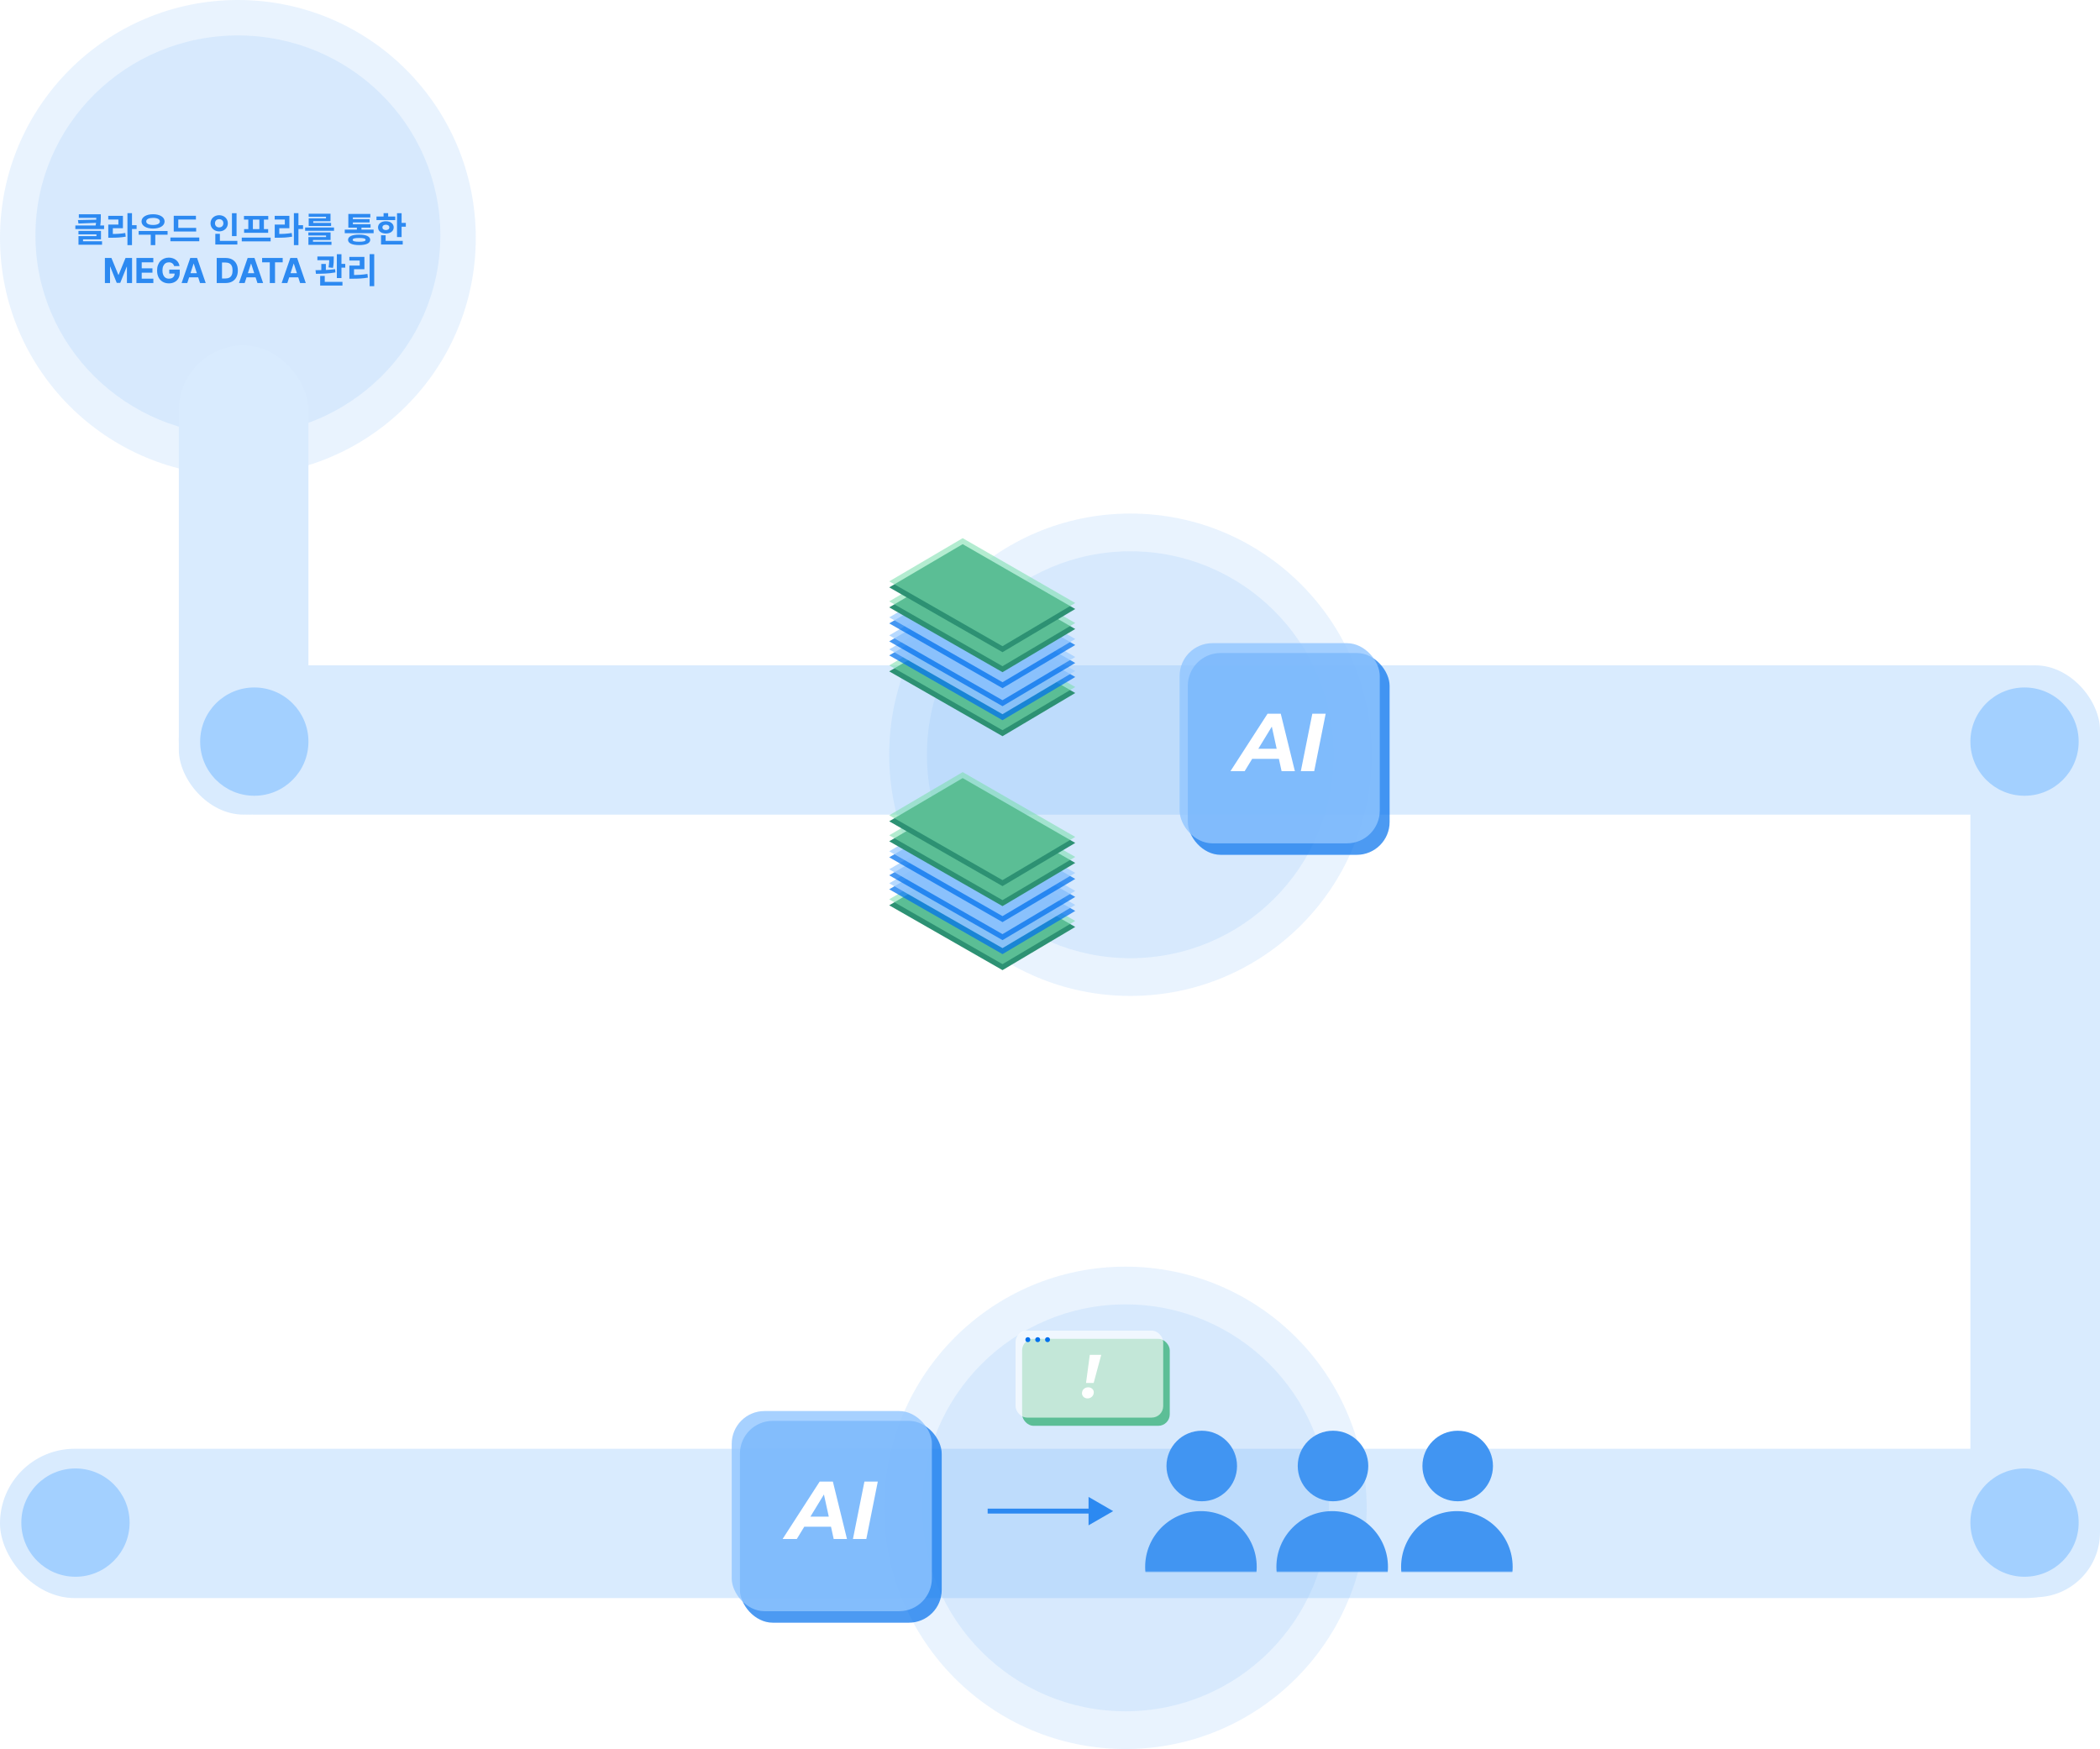 <svg width="1280" height="1066" viewBox="0 0 1280 1066" fill="none" xmlns="http://www.w3.org/2000/svg">
<path d="M48.051 130.595H60.378V132.779H48.051V130.595ZM58.698 130.595H61.449V132.317C61.449 134.018 61.449 135.845 60.945 138.134L58.194 137.882C58.698 135.635 58.698 133.997 58.698 132.317V130.595ZM59.538 133.871V135.782L47.82 136.244L47.505 134.123L59.538 133.871ZM45.93 137.42H63.444V139.604H45.93V137.42ZM47.82 140.738H61.554V145.883H50.613V147.983H47.841V143.909H58.782V142.838H47.82V140.738ZM47.841 147.038H62.205V149.159H47.841V147.038ZM77.68 129.902H80.452V149.411H77.68V129.902ZM79.822 137.252H83.266V139.562H79.822V137.252ZM66.004 142.607H67.642C70.939 142.607 73.501 142.502 76.357 141.998L76.63 144.245C73.69 144.77 71.023 144.896 67.642 144.896H66.004V142.607ZM65.983 131.561H74.929V139.1H68.776V143.468H66.004V136.874H72.157V133.787H65.983V131.561ZM84.525 140.801H102.144V143.048H84.525V140.801ZM91.875 142.25H94.647V149.39H91.875V142.25ZM93.282 130.574C97.44 130.574 100.317 132.296 100.317 134.963C100.317 137.609 97.44 139.31 93.282 139.31C89.145 139.31 86.268 137.609 86.268 134.963C86.268 132.296 89.145 130.574 93.282 130.574ZM93.282 132.8C90.741 132.8 89.124 133.556 89.124 134.963C89.124 136.349 90.741 137.105 93.282 137.105C95.844 137.105 97.44 136.349 97.44 134.963C97.44 133.556 95.844 132.8 93.282 132.8ZM105.901 138.89H119.572V141.116H105.901V138.89ZM103.864 144.749H121.462V147.038H103.864V144.749ZM105.901 131.519H119.425V133.787H108.673V139.814H105.901V131.519ZM141.378 129.944H144.192V143.909H141.378V129.944ZM131.235 146.807H144.675V149.033H131.235V146.807ZM131.235 142.502H134.028V147.71H131.235V142.502ZM133.608 131.162C136.59 131.162 138.879 133.22 138.879 136.097C138.879 138.953 136.59 141.032 133.608 141.032C130.626 141.032 128.316 138.953 128.316 136.097C128.316 133.22 130.626 131.162 133.608 131.162ZM133.608 133.577C132.159 133.577 131.046 134.501 131.046 136.097C131.046 137.672 132.159 138.596 133.608 138.596C135.036 138.596 136.149 137.672 136.149 136.097C136.149 134.501 135.036 133.577 133.608 133.577ZM147.361 144.833H164.959V147.122H147.361V144.833ZM148.705 131.603H163.51V133.829H148.705V131.603ZM148.789 139.646H163.447V141.893H148.789V139.646ZM151.351 133.661H154.144V139.856H151.351V133.661ZM158.092 133.661H160.864V139.856H158.092V133.661ZM179.132 129.902H181.904V149.411H179.132V129.902ZM181.274 137.252H184.718V139.562H181.274V137.252ZM167.456 142.607H169.094C172.391 142.607 174.953 142.502 177.809 141.998L178.082 144.245C175.142 144.77 172.475 144.896 169.094 144.896H167.456V142.607ZM167.435 131.561H176.381V139.1H170.228V143.468H167.456V136.874H173.609V133.787H167.435V131.561ZM185.977 138.638H203.596V140.675H185.977V138.638ZM187.951 141.641H201.496V146.261H190.765V147.92H187.993V144.497H198.745V143.531H187.951V141.641ZM187.993 147.332H202.042V149.222H187.993V147.332ZM188.14 130.259H201.454V134.837H190.933V136.433H188.161V133.094H198.703V132.128H188.14V130.259ZM188.161 135.845H201.811V137.735H188.161V135.845ZM210.134 139.94H227.732V142.124H210.134V139.94ZM217.526 137.861H220.319V140.738H217.526V137.861ZM212.318 136.643H225.863V138.764H212.318V136.643ZM212.318 130.406H225.716V132.527H215.09V137.84H212.318V130.406ZM214.313 133.556H225.275V135.593H214.313V133.556ZM218.912 142.985C223.175 142.985 225.653 144.119 225.653 146.177C225.653 148.256 223.175 149.369 218.912 149.369C214.628 149.369 212.15 148.256 212.15 146.177C212.15 144.119 214.628 142.985 218.912 142.985ZM218.912 145.043C216.203 145.043 214.964 145.379 214.964 146.177C214.964 146.996 216.203 147.332 218.912 147.332C221.6 147.332 222.839 146.996 222.839 146.177C222.839 145.379 221.6 145.043 218.912 145.043ZM241.99 129.944H244.783V144.476H241.99V129.944ZM243.985 135.866H247.366V138.155H243.985V135.866ZM229.474 131.96H240.919V134.144H229.474V131.96ZM235.207 134.837C238 134.837 239.974 136.37 239.974 138.596C239.974 140.822 238 142.334 235.207 142.334C232.393 142.334 230.419 140.822 230.419 138.596C230.419 136.37 232.393 134.837 235.207 134.837ZM235.207 136.958C233.968 136.958 233.107 137.546 233.107 138.596C233.107 139.646 233.968 140.213 235.207 140.213C236.446 140.213 237.307 139.646 237.307 138.596C237.307 137.546 236.446 136.958 235.207 136.958ZM233.8 129.902H236.593V133.031H233.8V129.902ZM232.246 146.807H245.476V149.033H232.246V146.807ZM232.246 143.384H235.039V147.773H232.246V143.384ZM63.94 157.227H67.922L72.128 167.489H72.307L76.513 157.227H80.496V172.5H77.364V162.559H77.237L73.284 172.425H71.151L67.199 162.522H67.072V172.5H63.94V157.227ZM83.156 172.5V157.227H93.447V159.89H86.385V163.529H92.918V166.191H86.385V169.838H93.477V172.5H83.156ZM106.142 162.164C106.037 161.801 105.89 161.48 105.702 161.202C105.513 160.919 105.281 160.68 105.008 160.486C104.74 160.287 104.431 160.136 104.083 160.031C103.74 159.927 103.36 159.875 102.942 159.875C102.162 159.875 101.476 160.069 100.884 160.456C100.297 160.844 99.84 161.408 99.512 162.149C99.184 162.885 99.02 163.785 99.02 164.849C99.02 165.913 99.181 166.817 99.504 167.563C99.828 168.309 100.285 168.878 100.877 169.271C101.468 169.659 102.167 169.853 102.972 169.853C103.703 169.853 104.327 169.723 104.844 169.465C105.366 169.201 105.764 168.831 106.037 168.354C106.316 167.876 106.455 167.312 106.455 166.661L107.111 166.758H103.174V164.327H109.564V166.251C109.564 167.593 109.281 168.746 108.714 169.711C108.148 170.67 107.367 171.411 106.373 171.933C105.378 172.45 104.24 172.709 102.957 172.709C101.525 172.709 100.268 172.393 99.184 171.762C98.1 171.125 97.255 170.223 96.648 169.055C96.047 167.881 95.746 166.489 95.746 164.879C95.746 163.641 95.925 162.537 96.283 161.567C96.646 160.593 97.153 159.768 97.804 159.092C98.456 158.415 99.214 157.901 100.079 157.548C100.944 157.195 101.881 157.018 102.89 157.018C103.755 157.018 104.561 157.145 105.306 157.399C106.052 157.647 106.713 158 107.29 158.458C107.872 158.915 108.346 159.46 108.714 160.091C109.082 160.717 109.318 161.408 109.423 162.164H106.142ZM114.151 172.5H110.691L115.963 157.227H120.124L125.389 172.5H121.929L118.103 160.717H117.984L114.151 172.5ZM113.935 166.497H122.108V169.017H113.935V166.497ZM137.502 172.5H132.088V157.227H137.546C139.083 157.227 140.405 157.533 141.514 158.145C142.622 158.751 143.475 159.624 144.072 160.762C144.673 161.901 144.974 163.263 144.974 164.849C144.974 166.44 144.673 167.807 144.072 168.95C143.475 170.094 142.617 170.971 141.499 171.583C140.385 172.194 139.053 172.5 137.502 172.5ZM135.317 169.733H137.367C138.322 169.733 139.125 169.564 139.776 169.226C140.432 168.883 140.925 168.354 141.253 167.638C141.586 166.917 141.752 165.987 141.752 164.849C141.752 163.72 141.586 162.798 141.253 162.082C140.925 161.366 140.435 160.839 139.784 160.501C139.132 160.163 138.33 159.994 137.375 159.994H135.317V169.733ZM149.137 172.5H145.677L150.949 157.227H155.11L160.375 172.5H156.915L153.09 160.717H152.97L149.137 172.5ZM148.921 166.497H157.094V169.017H148.921V166.497ZM159.766 159.89V157.227H172.309V159.89H167.633V172.5H164.442V159.89H159.766ZM175.141 172.5H171.681L176.953 157.227H181.114L186.379 172.5H182.919L179.093 160.717H178.974L175.141 172.5ZM174.925 166.497H183.098V169.017H174.925V166.497ZM193.451 156.33H201.767V158.577H193.451V156.33ZM195.845 160.866H198.617V165.738H195.845V160.866ZM200.675 156.33H203.426V157.548C203.426 158.913 203.426 160.845 202.964 163.26L200.255 162.966C200.675 160.572 200.675 158.892 200.675 157.548V156.33ZM205.316 154.923H208.13V169.476H205.316V154.923ZM207.017 160.845H210.44V163.134H207.017V160.845ZM195.152 171.807H208.739V174.033H195.152V171.807ZM195.152 168.174H197.945V172.5H195.152V168.174ZM192.569 166.872L192.317 164.667C195.677 164.667 200.36 164.604 204.266 164.058L204.434 166.032C200.423 166.788 195.908 166.872 192.569 166.872ZM225.307 154.902H228.1V174.411H225.307V154.902ZM212.959 167.607H214.681C218.125 167.607 220.876 167.481 223.963 166.956L224.236 169.203C221.086 169.77 218.23 169.875 214.681 169.875H212.959V167.607ZM212.938 156.561H222.115V164.079H215.794V168.447H212.959V161.874H219.259V158.787H212.938V156.561Z" fill="#0070ED"/>
<circle cx="145" cy="145" r="145" fill="#8AC0FC" fill-opacity="0.18"/>
<ellipse cx="145.002" cy="143.459" rx="123.404" ry="121.862" fill="#8AC0FC" fill-opacity="0.18"/>
<rect x="109" y="405.5" width="1171" height="91" rx="45.5" fill="#D9EBFE"/>
<rect y="883" width="1280" height="91" rx="45.5" fill="#D9EBFE"/>
<circle cx="689" cy="460" r="147" fill="#8AC0FC" fill-opacity="0.18"/>
<circle cx="689" cy="460" r="124" fill="#8AC0FC" fill-opacity="0.18"/>
<g clip-path="url(#clip0_1102_1016)">
<path d="M542 409.192C556.918 400.426 571.851 391.645 586.769 382.863L655.387 422.372L611.05 448.701L542 409.192Z" fill="#2D9173"/>
</g>
<g clip-path="url(#clip1_1102_1016)" filter="url(#filter0_b_1102_1016)">
<path d="M542 405.536C556.918 396.77 571.851 387.989 586.769 379.207L655.387 418.716L611.05 445.045L542 405.536Z" fill="#7DDEAF" fill-opacity="0.58"/>
</g>
<g clip-path="url(#clip2_1102_1016)">
<path d="M542 399.434C556.918 390.669 571.851 381.887 586.769 373.105L655.387 412.614L611.05 438.943L542 399.434Z" fill="#0070ED" fill-opacity="0.73"/>
</g>
<g clip-path="url(#clip3_1102_1016)" filter="url(#filter1_b_1102_1016)">
<path d="M542 395.778C556.918 387.012 571.851 378.231 586.769 369.449L655.387 408.958L611.05 435.287L542 395.778Z" fill="#A4CFFF" fill-opacity="0.8"/>
</g>
<g clip-path="url(#clip4_1102_1016)">
<path d="M542 390.903C556.918 382.137 571.851 373.356 586.769 364.574L655.387 404.083L611.05 430.412L542 390.903Z" fill="#0070ED" fill-opacity="0.73"/>
</g>
<g clip-path="url(#clip5_1102_1016)" filter="url(#filter2_b_1102_1016)">
<path d="M542 387.247C556.918 378.481 571.851 369.7 586.769 360.918L655.387 400.427L611.05 426.755L542 387.247Z" fill="#A4CFFF" fill-opacity="0.8"/>
</g>
<g clip-path="url(#clip6_1102_1016)">
<path d="M542 379.938C556.918 371.172 571.851 362.391 586.769 353.609L655.387 393.118L611.05 419.447L542 379.938Z" fill="#0070ED" fill-opacity="0.73"/>
</g>
<g clip-path="url(#clip7_1102_1016)" filter="url(#filter3_b_1102_1016)">
<path d="M542 376.282C556.918 367.516 571.851 358.735 586.769 349.953L655.387 389.462L611.05 415.791L542 376.282Z" fill="#A4CFFF" fill-opacity="0.8"/>
</g>
<g clip-path="url(#clip8_1102_1016)">
<path d="M542 370.18C556.918 361.415 571.851 352.633 586.769 343.852L655.387 383.36L611.05 409.689L542 370.18Z" fill="#2D9173"/>
</g>
<g clip-path="url(#clip9_1102_1016)" filter="url(#filter4_b_1102_1016)">
<path d="M542 366.524C556.918 357.758 571.851 348.977 586.769 340.195L655.387 379.704L611.05 406.033L542 366.524Z" fill="#7DDEAF" fill-opacity="0.58"/>
</g>
<g clip-path="url(#clip10_1102_1016)">
<path d="M542 357.985C556.918 349.219 571.851 340.438 586.769 331.656L655.387 371.165L611.05 397.494L542 357.985Z" fill="#2D9173"/>
</g>
<g clip-path="url(#clip11_1102_1016)" filter="url(#filter5_b_1102_1016)">
<path d="M542 354.329C556.918 345.563 571.851 336.782 586.769 328L655.387 367.509L611.05 393.837L542 354.329Z" fill="#7DDEAF" fill-opacity="0.58"/>
</g>
<g clip-path="url(#clip12_1102_1016)">
<path d="M542 551.77C556.918 543.004 571.851 534.223 586.769 525.441L655.387 564.95L611.05 591.279L542 551.77Z" fill="#2D9173"/>
</g>
<g clip-path="url(#clip13_1102_1016)" filter="url(#filter6_b_1102_1016)">
<path d="M542 548.114C556.918 539.348 571.851 530.567 586.769 521.785L655.387 561.294L611.05 587.623L542 548.114Z" fill="#7DDEAF" fill-opacity="0.58"/>
</g>
<g clip-path="url(#clip14_1102_1016)">
<path d="M542 542.012C556.918 533.247 571.851 524.465 586.769 515.684L655.387 555.193L611.05 581.521L542 542.012Z" fill="#0070ED" fill-opacity="0.73"/>
</g>
<g clip-path="url(#clip15_1102_1016)" filter="url(#filter7_b_1102_1016)">
<path d="M542 538.356C556.918 529.59 571.851 520.809 586.769 512.027L655.387 551.536L611.05 577.865L542 538.356Z" fill="#A4CFFF" fill-opacity="0.8"/>
</g>
<g clip-path="url(#clip16_1102_1016)">
<path d="M542 533.481C556.918 524.715 571.851 515.934 586.769 507.152L655.387 546.661L611.05 572.99L542 533.481Z" fill="#0070ED" fill-opacity="0.73"/>
</g>
<g clip-path="url(#clip17_1102_1016)" filter="url(#filter8_b_1102_1016)">
<path d="M542 529.825C556.918 521.059 571.851 512.278 586.769 503.496L655.387 543.005L611.05 569.334L542 529.825Z" fill="#A4CFFF" fill-opacity="0.8"/>
</g>
<g clip-path="url(#clip18_1102_1016)">
<path d="M542 522.512C556.918 513.747 571.851 504.965 586.769 496.184L655.387 535.693L611.05 562.021L542 522.512Z" fill="#0070ED" fill-opacity="0.73"/>
</g>
<g clip-path="url(#clip19_1102_1016)" filter="url(#filter9_b_1102_1016)">
<path d="M542 518.856C556.918 510.09 571.851 501.309 586.769 492.527L655.387 532.036L611.05 558.365L542 518.856Z" fill="#A4CFFF" fill-opacity="0.8"/>
</g>
<g clip-path="url(#clip20_1102_1016)">
<path d="M542 512.754C556.918 503.989 571.851 495.207 586.769 486.426L655.387 525.935L611.05 552.263L542 512.754Z" fill="#2D9173"/>
</g>
<g clip-path="url(#clip21_1102_1016)" filter="url(#filter10_b_1102_1016)">
<path d="M542 509.098C556.918 500.333 571.851 491.551 586.769 482.77L655.387 522.278L611.05 548.607L542 509.098Z" fill="#7DDEAF" fill-opacity="0.58"/>
</g>
<g clip-path="url(#clip22_1102_1016)">
<path d="M542 500.563C556.918 491.797 571.851 483.016 586.769 474.234L655.387 513.743L611.05 540.072L542 500.563Z" fill="#2D9173"/>
</g>
<g clip-path="url(#clip23_1102_1016)" filter="url(#filter11_b_1102_1016)">
<path d="M542 496.907C556.918 488.141 571.851 479.36 586.769 470.578L655.387 510.087L611.05 536.416L542 496.907Z" fill="#7DDEAF" fill-opacity="0.58"/>
</g>
<rect x="724" y="398" width="123" height="123" rx="20" fill="#0070ED" fill-opacity="0.7"/>
<g filter="url(#filter12_b_1102_1016)">
<rect x="719" y="392" width="122" height="122" rx="20" fill="#91C5FF" fill-opacity="0.8"/>
</g>
<path d="M750.006 470L772.606 435H780.656L789.256 470H781.156L774.356 439H777.556L758.656 470H750.006ZM759.356 462.5L762.656 456.35H780.706L781.656 462.5H759.356ZM792.888 470L799.888 435H808.038L801.038 470H792.888Z" fill="white"/>
<path d="M678.5 921L663.5 912.34V929.66L678.5 921ZM602 922.5H665V919.5H602V922.5Z" fill="#0070ED"/>
<circle cx="686" cy="919" r="147" fill="#8AC0FC" fill-opacity="0.18"/>
<circle cx="686" cy="919" r="124" fill="#8AC0FC" fill-opacity="0.18"/>
<rect x="451" y="866" width="123" height="123" rx="20" fill="#0070ED" fill-opacity="0.7"/>
<g filter="url(#filter13_b_1102_1016)">
<rect x="446" y="860" width="122" height="122" rx="20" fill="#91C5FF" fill-opacity="0.8"/>
</g>
<path d="M477.006 938L499.606 903H507.656L516.256 938H508.156L501.356 907H504.556L485.656 938H477.006ZM486.356 930.5L489.656 924.35H507.706L508.656 930.5H486.356ZM519.888 938L526.888 903H535.038L528.038 938H519.888Z" fill="white"/>
<circle cx="732.5" cy="893.5" r="21.5" fill="#4195F2"/>
<mask id="mask0_1102_1016" style="mask-type:alpha" maskUnits="userSpaceOnUse" x="678" y="849" width="109" height="109">
<rect x="678" y="849" width="109" height="109" fill="#D9D9D9"/>
</mask>
<g mask="url(#mask0_1102_1016)">
<circle cx="732" cy="955" r="34" fill="#4195F2"/>
</g>
<circle cx="812.5" cy="893.5" r="21.5" fill="#4195F2"/>
<mask id="mask1_1102_1016" style="mask-type:alpha" maskUnits="userSpaceOnUse" x="758" y="849" width="109" height="109">
<rect x="758" y="849" width="109" height="109" fill="#D9D9D9"/>
</mask>
<g mask="url(#mask1_1102_1016)">
<circle cx="812" cy="955" r="34" fill="#4195F2"/>
</g>
<circle cx="888.5" cy="893.5" r="21.5" fill="#4195F2"/>
<mask id="mask2_1102_1016" style="mask-type:alpha" maskUnits="userSpaceOnUse" x="834" y="849" width="109" height="109">
<rect x="834" y="849" width="109" height="109" fill="#D9D9D9"/>
</mask>
<g mask="url(#mask2_1102_1016)">
<circle cx="888" cy="955" r="34" fill="#4195F2"/>
</g>
<g filter="url(#filter14_b_1102_1016)">
<rect x="623" y="816" width="90" height="53" rx="7" fill="#5CBE96"/>
</g>
<g filter="url(#filter15_b_1102_1016)">
<rect x="619" y="811" width="90" height="53" rx="7" fill="white" fill-opacity="0.63"/>
</g>
<circle cx="626.5" cy="816.5" r="1.5" fill="#0070ED"/>
<circle cx="632.5" cy="816.5" r="1.5" fill="#0070ED"/>
<circle cx="638.5" cy="816.5" r="1.5" fill="#0070ED"/>
<path d="M661.968 842.887L664.255 825.75H671.23L666.618 842.887H661.968ZM662.943 852.3C661.943 852.3 661.118 852 660.468 851.4C659.818 850.775 659.493 850.025 659.493 849.15C659.493 848.1 659.855 847.237 660.58 846.562C661.33 845.887 662.23 845.55 663.28 845.55C664.28 845.55 665.093 845.85 665.718 846.45C666.368 847.025 666.693 847.75 666.693 848.625C666.693 849.3 666.518 849.925 666.168 850.5C665.843 851.05 665.393 851.487 664.818 851.812C664.268 852.138 663.643 852.3 662.943 852.3Z" fill="white"/>
<rect x="109" y="210.5" width="79" height="286" rx="39.5" fill="#D9EBFE"/>
<rect x="1201" y="405.5" width="79" height="568" rx="39.5" fill="#D9EBFE"/>
<circle cx="46" cy="928" r="33" fill="#A3D0FF"/>
<circle cx="1234" cy="452" r="33" fill="#A3D0FF"/>
<circle cx="155" cy="452" r="33" fill="#A3D0FF"/>
<circle cx="1234" cy="928" r="33" fill="#A3D0FF"/>
<defs>
<filter id="filter0_b_1102_1016" x="538" y="375.207" width="121.387" height="73.836" filterUnits="userSpaceOnUse" color-interpolation-filters="sRGB">
<feFlood flood-opacity="0" result="BackgroundImageFix"/>
<feGaussianBlur in="BackgroundImageFix" stdDeviation="2"/>
<feComposite in2="SourceAlpha" operator="in" result="effect1_backgroundBlur_1102_1016"/>
<feBlend mode="normal" in="SourceGraphic" in2="effect1_backgroundBlur_1102_1016" result="shape"/>
</filter>
<filter id="filter1_b_1102_1016" x="538" y="365.449" width="121.387" height="73.836" filterUnits="userSpaceOnUse" color-interpolation-filters="sRGB">
<feFlood flood-opacity="0" result="BackgroundImageFix"/>
<feGaussianBlur in="BackgroundImageFix" stdDeviation="2"/>
<feComposite in2="SourceAlpha" operator="in" result="effect1_backgroundBlur_1102_1016"/>
<feBlend mode="normal" in="SourceGraphic" in2="effect1_backgroundBlur_1102_1016" result="shape"/>
</filter>
<filter id="filter2_b_1102_1016" x="538" y="356.918" width="121.387" height="73.836" filterUnits="userSpaceOnUse" color-interpolation-filters="sRGB">
<feFlood flood-opacity="0" result="BackgroundImageFix"/>
<feGaussianBlur in="BackgroundImageFix" stdDeviation="2"/>
<feComposite in2="SourceAlpha" operator="in" result="effect1_backgroundBlur_1102_1016"/>
<feBlend mode="normal" in="SourceGraphic" in2="effect1_backgroundBlur_1102_1016" result="shape"/>
</filter>
<filter id="filter3_b_1102_1016" x="538" y="345.953" width="121.387" height="73.836" filterUnits="userSpaceOnUse" color-interpolation-filters="sRGB">
<feFlood flood-opacity="0" result="BackgroundImageFix"/>
<feGaussianBlur in="BackgroundImageFix" stdDeviation="2"/>
<feComposite in2="SourceAlpha" operator="in" result="effect1_backgroundBlur_1102_1016"/>
<feBlend mode="normal" in="SourceGraphic" in2="effect1_backgroundBlur_1102_1016" result="shape"/>
</filter>
<filter id="filter4_b_1102_1016" x="538" y="336.195" width="121.387" height="73.836" filterUnits="userSpaceOnUse" color-interpolation-filters="sRGB">
<feFlood flood-opacity="0" result="BackgroundImageFix"/>
<feGaussianBlur in="BackgroundImageFix" stdDeviation="2"/>
<feComposite in2="SourceAlpha" operator="in" result="effect1_backgroundBlur_1102_1016"/>
<feBlend mode="normal" in="SourceGraphic" in2="effect1_backgroundBlur_1102_1016" result="shape"/>
</filter>
<filter id="filter5_b_1102_1016" x="538" y="324" width="121.387" height="73.836" filterUnits="userSpaceOnUse" color-interpolation-filters="sRGB">
<feFlood flood-opacity="0" result="BackgroundImageFix"/>
<feGaussianBlur in="BackgroundImageFix" stdDeviation="2"/>
<feComposite in2="SourceAlpha" operator="in" result="effect1_backgroundBlur_1102_1016"/>
<feBlend mode="normal" in="SourceGraphic" in2="effect1_backgroundBlur_1102_1016" result="shape"/>
</filter>
<filter id="filter6_b_1102_1016" x="538" y="517.785" width="121.387" height="73.836" filterUnits="userSpaceOnUse" color-interpolation-filters="sRGB">
<feFlood flood-opacity="0" result="BackgroundImageFix"/>
<feGaussianBlur in="BackgroundImageFix" stdDeviation="2"/>
<feComposite in2="SourceAlpha" operator="in" result="effect1_backgroundBlur_1102_1016"/>
<feBlend mode="normal" in="SourceGraphic" in2="effect1_backgroundBlur_1102_1016" result="shape"/>
</filter>
<filter id="filter7_b_1102_1016" x="538" y="508.027" width="121.387" height="73.836" filterUnits="userSpaceOnUse" color-interpolation-filters="sRGB">
<feFlood flood-opacity="0" result="BackgroundImageFix"/>
<feGaussianBlur in="BackgroundImageFix" stdDeviation="2"/>
<feComposite in2="SourceAlpha" operator="in" result="effect1_backgroundBlur_1102_1016"/>
<feBlend mode="normal" in="SourceGraphic" in2="effect1_backgroundBlur_1102_1016" result="shape"/>
</filter>
<filter id="filter8_b_1102_1016" x="538" y="499.496" width="121.387" height="73.836" filterUnits="userSpaceOnUse" color-interpolation-filters="sRGB">
<feFlood flood-opacity="0" result="BackgroundImageFix"/>
<feGaussianBlur in="BackgroundImageFix" stdDeviation="2"/>
<feComposite in2="SourceAlpha" operator="in" result="effect1_backgroundBlur_1102_1016"/>
<feBlend mode="normal" in="SourceGraphic" in2="effect1_backgroundBlur_1102_1016" result="shape"/>
</filter>
<filter id="filter9_b_1102_1016" x="538" y="488.527" width="121.387" height="73.836" filterUnits="userSpaceOnUse" color-interpolation-filters="sRGB">
<feFlood flood-opacity="0" result="BackgroundImageFix"/>
<feGaussianBlur in="BackgroundImageFix" stdDeviation="2"/>
<feComposite in2="SourceAlpha" operator="in" result="effect1_backgroundBlur_1102_1016"/>
<feBlend mode="normal" in="SourceGraphic" in2="effect1_backgroundBlur_1102_1016" result="shape"/>
</filter>
<filter id="filter10_b_1102_1016" x="538" y="478.77" width="121.387" height="73.836" filterUnits="userSpaceOnUse" color-interpolation-filters="sRGB">
<feFlood flood-opacity="0" result="BackgroundImageFix"/>
<feGaussianBlur in="BackgroundImageFix" stdDeviation="2"/>
<feComposite in2="SourceAlpha" operator="in" result="effect1_backgroundBlur_1102_1016"/>
<feBlend mode="normal" in="SourceGraphic" in2="effect1_backgroundBlur_1102_1016" result="shape"/>
</filter>
<filter id="filter11_b_1102_1016" x="538" y="466.578" width="121.387" height="73.836" filterUnits="userSpaceOnUse" color-interpolation-filters="sRGB">
<feFlood flood-opacity="0" result="BackgroundImageFix"/>
<feGaussianBlur in="BackgroundImageFix" stdDeviation="2"/>
<feComposite in2="SourceAlpha" operator="in" result="effect1_backgroundBlur_1102_1016"/>
<feBlend mode="normal" in="SourceGraphic" in2="effect1_backgroundBlur_1102_1016" result="shape"/>
</filter>
<filter id="filter12_b_1102_1016" x="715" y="388" width="130" height="130" filterUnits="userSpaceOnUse" color-interpolation-filters="sRGB">
<feFlood flood-opacity="0" result="BackgroundImageFix"/>
<feGaussianBlur in="BackgroundImageFix" stdDeviation="2"/>
<feComposite in2="SourceAlpha" operator="in" result="effect1_backgroundBlur_1102_1016"/>
<feBlend mode="normal" in="SourceGraphic" in2="effect1_backgroundBlur_1102_1016" result="shape"/>
</filter>
<filter id="filter13_b_1102_1016" x="442" y="856" width="130" height="130" filterUnits="userSpaceOnUse" color-interpolation-filters="sRGB">
<feFlood flood-opacity="0" result="BackgroundImageFix"/>
<feGaussianBlur in="BackgroundImageFix" stdDeviation="2"/>
<feComposite in2="SourceAlpha" operator="in" result="effect1_backgroundBlur_1102_1016"/>
<feBlend mode="normal" in="SourceGraphic" in2="effect1_backgroundBlur_1102_1016" result="shape"/>
</filter>
<filter id="filter14_b_1102_1016" x="613" y="806" width="110" height="73" filterUnits="userSpaceOnUse" color-interpolation-filters="sRGB">
<feFlood flood-opacity="0" result="BackgroundImageFix"/>
<feGaussianBlur in="BackgroundImageFix" stdDeviation="5"/>
<feComposite in2="SourceAlpha" operator="in" result="effect1_backgroundBlur_1102_1016"/>
<feBlend mode="normal" in="SourceGraphic" in2="effect1_backgroundBlur_1102_1016" result="shape"/>
</filter>
<filter id="filter15_b_1102_1016" x="609" y="801" width="110" height="73" filterUnits="userSpaceOnUse" color-interpolation-filters="sRGB">
<feFlood flood-opacity="0" result="BackgroundImageFix"/>
<feGaussianBlur in="BackgroundImageFix" stdDeviation="5"/>
<feComposite in2="SourceAlpha" operator="in" result="effect1_backgroundBlur_1102_1016"/>
<feBlend mode="normal" in="SourceGraphic" in2="effect1_backgroundBlur_1102_1016" result="shape"/>
</filter>
<clipPath id="clip0_1102_1016">
<rect width="113.387" height="65.838" fill="white" transform="translate(542 382.863)"/>
</clipPath>
<clipPath id="clip1_1102_1016">
<rect width="113.387" height="65.838" fill="white" transform="translate(542 379.207)"/>
</clipPath>
<clipPath id="clip2_1102_1016">
<rect width="113.387" height="65.838" fill="white" transform="translate(542 373.105)"/>
</clipPath>
<clipPath id="clip3_1102_1016">
<rect width="113.387" height="65.838" fill="white" transform="translate(542 369.449)"/>
</clipPath>
<clipPath id="clip4_1102_1016">
<rect width="113.387" height="65.838" fill="white" transform="translate(542 364.574)"/>
</clipPath>
<clipPath id="clip5_1102_1016">
<rect width="113.387" height="65.838" fill="white" transform="translate(542 360.918)"/>
</clipPath>
<clipPath id="clip6_1102_1016">
<rect width="113.387" height="65.838" fill="white" transform="translate(542 353.609)"/>
</clipPath>
<clipPath id="clip7_1102_1016">
<rect width="113.387" height="65.838" fill="white" transform="translate(542 349.953)"/>
</clipPath>
<clipPath id="clip8_1102_1016">
<rect width="113.387" height="65.838" fill="white" transform="translate(542 343.852)"/>
</clipPath>
<clipPath id="clip9_1102_1016">
<rect width="113.387" height="65.838" fill="white" transform="translate(542 340.195)"/>
</clipPath>
<clipPath id="clip10_1102_1016">
<rect width="113.387" height="65.838" fill="white" transform="translate(542 331.656)"/>
</clipPath>
<clipPath id="clip11_1102_1016">
<rect width="113.387" height="65.838" fill="white" transform="translate(542 328)"/>
</clipPath>
<clipPath id="clip12_1102_1016">
<rect width="113.387" height="65.838" fill="white" transform="translate(542 525.441)"/>
</clipPath>
<clipPath id="clip13_1102_1016">
<rect width="113.387" height="65.838" fill="white" transform="translate(542 521.785)"/>
</clipPath>
<clipPath id="clip14_1102_1016">
<rect width="113.387" height="65.838" fill="white" transform="translate(542 515.684)"/>
</clipPath>
<clipPath id="clip15_1102_1016">
<rect width="113.387" height="65.838" fill="white" transform="translate(542 512.027)"/>
</clipPath>
<clipPath id="clip16_1102_1016">
<rect width="113.387" height="65.838" fill="white" transform="translate(542 507.152)"/>
</clipPath>
<clipPath id="clip17_1102_1016">
<rect width="113.387" height="65.838" fill="white" transform="translate(542 503.496)"/>
</clipPath>
<clipPath id="clip18_1102_1016">
<rect width="113.387" height="65.838" fill="white" transform="translate(542 496.184)"/>
</clipPath>
<clipPath id="clip19_1102_1016">
<rect width="113.387" height="65.838" fill="white" transform="translate(542 492.527)"/>
</clipPath>
<clipPath id="clip20_1102_1016">
<rect width="113.387" height="65.838" fill="white" transform="translate(542 486.426)"/>
</clipPath>
<clipPath id="clip21_1102_1016">
<rect width="113.387" height="65.838" fill="white" transform="translate(542 482.77)"/>
</clipPath>
<clipPath id="clip22_1102_1016">
<rect width="113.387" height="65.838" fill="white" transform="translate(542 474.234)"/>
</clipPath>
<clipPath id="clip23_1102_1016">
<rect width="113.387" height="65.838" fill="white" transform="translate(542 470.578)"/>
</clipPath>
</defs>
</svg>
